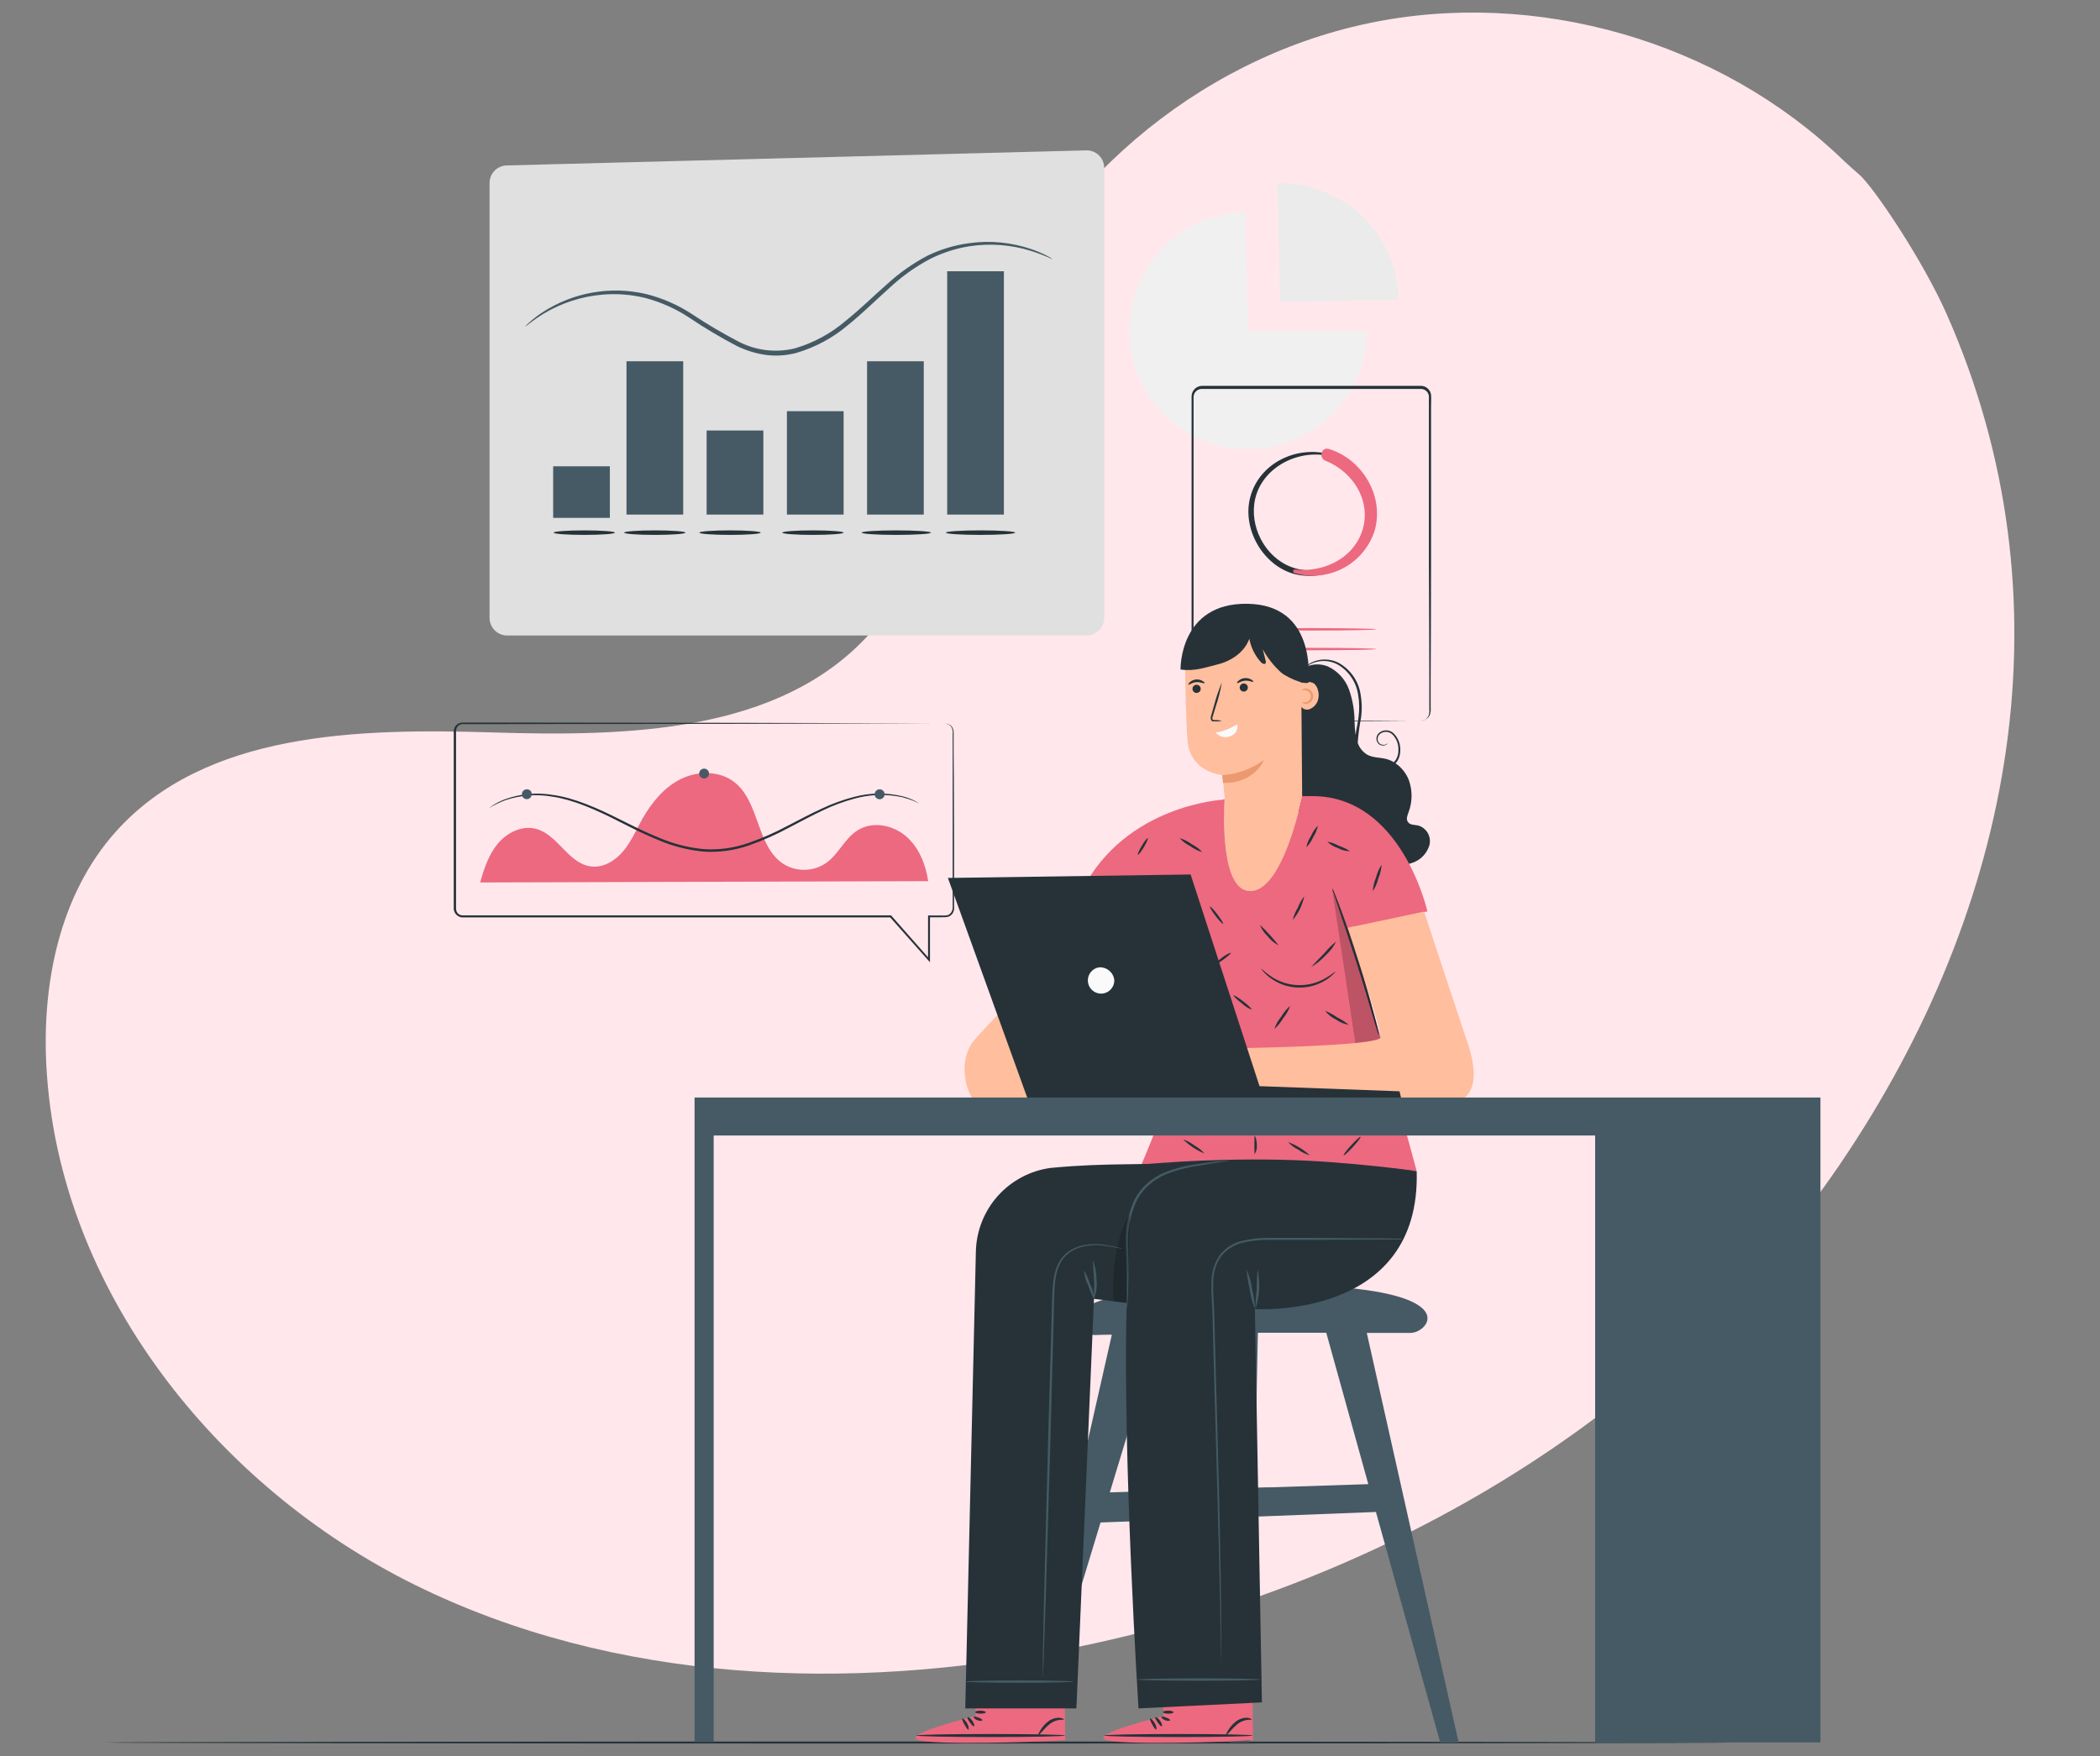 <svg width="104" height="87" viewBox="0 0 104 87" fill="none" xmlns="http://www.w3.org/2000/svg">
<rect x="0" y="0" width="104" height="87" fill="#808080" stroke="none"/>
<path d="M96.41 15.567C102.635 29.661 99.786 44.917 91.125 57.668C82.463 70.419 68.048 78.68 52.893 81.679C42.075 83.826 30.431 83.388 20.553 78.511C10.674 73.635 2.895 63.819 2.299 52.843C2.07 48.697 2.959 44.296 5.737 41.195C10.17 36.25 17.738 36.076 24.387 36.282C31.037 36.487 38.598 36.33 43.054 31.408C46.478 27.624 46.982 22.138 48.784 17.371C51.851 9.272 59.249 2.946 67.76 1.155C76.07 -0.594 85.179 2.042 91.273 7.925C91.535 8.176 91.808 8.416 92.083 8.653C92.802 9.284 95.225 12.888 96.41 15.567Z" fill="#FFE7EC"/>
<path d="M31.341 11.319H31.327C30.92 11.319 30.59 11.344 30.59 11.377C30.805 11.431 31.028 11.45 31.25 11.435C31.213 11.474 31.159 11.53 31.092 11.605L30.513 12.261L28.583 14.477L27.77 13.927C27.625 13.832 27.483 13.734 27.349 13.647L27.305 13.62L27.272 13.658C26.413 14.662 25.653 15.559 25.111 16.208L24.476 16.98C24.394 17.07 24.32 17.166 24.256 17.269C24.346 17.19 24.43 17.105 24.509 17.015L25.171 16.27C25.721 15.642 26.479 14.768 27.326 13.782L27.712 14.035L28.567 14.602L28.61 14.631L28.643 14.592L30.573 12.313L31.13 11.636C31.204 11.547 31.254 11.481 31.285 11.443H31.294C31.278 11.666 31.297 11.891 31.35 12.109C31.383 12.109 31.408 11.786 31.41 11.385V11.327L31.341 11.319Z" fill="#E0E0E0"/>
<path d="M61.807 16.378H67.69C67.69 17.535 67.348 18.667 66.708 19.632C66.067 20.596 65.156 21.35 64.089 21.8C63.022 22.249 61.846 22.373 60.709 22.157C59.572 21.941 58.523 21.394 57.695 20.584C56.867 19.775 56.297 18.739 56.055 17.607C55.813 16.475 55.91 15.296 56.335 14.22C56.76 13.142 57.493 12.215 58.443 11.553C59.393 10.89 60.517 10.523 61.674 10.497L61.807 16.378Z" fill="#F0F0F0"/>
<path d="M63.393 14.944L63.262 9.061C64.833 9.061 66.346 9.656 67.496 10.727C68.597 11.823 69.233 13.3 69.273 14.853L63.393 14.944Z" fill="#EBEBEB"/>
<path d="M85.706 86.318C85.706 86.345 67.688 86.368 45.467 86.368C23.245 86.368 5.224 86.345 5.224 86.318C5.224 86.291 23.238 86.268 45.467 86.268C67.696 86.268 85.706 86.299 85.706 86.318Z" fill="#263238"/>
<path d="M70.335 35.729C70.382 35.723 70.429 35.714 70.475 35.701C70.54 35.678 70.599 35.641 70.648 35.593C70.698 35.545 70.736 35.486 70.759 35.421C70.787 35.322 70.796 35.218 70.785 35.116C70.785 35.002 70.785 34.883 70.785 34.741C70.785 34.468 70.785 34.156 70.785 33.808C70.785 32.394 70.773 30.352 70.764 27.834C70.764 26.571 70.764 25.191 70.764 23.709C70.764 22.965 70.764 22.198 70.764 21.408C70.764 21.015 70.764 20.614 70.764 20.208C70.764 20.01 70.764 19.791 70.764 19.604C70.749 19.514 70.703 19.431 70.634 19.369C70.566 19.308 70.478 19.271 70.386 19.266H59.515C59.41 19.266 59.308 19.308 59.233 19.381C59.157 19.455 59.113 19.555 59.11 19.66C59.11 19.893 59.11 20.127 59.11 20.373V24.557C59.11 26.373 59.11 28.123 59.11 29.792C59.11 31.461 59.11 33.055 59.11 34.526V35.079C59.103 35.166 59.103 35.254 59.11 35.342C59.123 35.421 59.161 35.494 59.217 35.552C59.273 35.61 59.344 35.652 59.422 35.671C59.505 35.683 59.59 35.687 59.674 35.682H62.175L68.149 35.703L69.78 35.715H70.202H70.347C70.347 35.715 70.298 35.715 70.202 35.715H69.78L68.149 35.727L62.175 35.745H60.196H59.674C59.582 35.751 59.49 35.746 59.399 35.731C59.302 35.709 59.215 35.659 59.147 35.587C59.077 35.515 59.03 35.424 59.012 35.326C59.005 35.233 59.005 35.139 59.012 35.046V34.493C59.012 33.011 59.012 31.426 59.012 29.76C59.012 28.093 59.012 26.34 59.012 24.525C59.012 23.619 59.012 22.696 59.012 21.756V20.341C59.012 20.108 59.012 19.875 59.012 19.623C59.016 19.486 59.074 19.356 59.172 19.261C59.27 19.166 59.402 19.113 59.539 19.113H70.393C70.51 19.12 70.621 19.166 70.707 19.245C70.794 19.323 70.852 19.428 70.871 19.544C70.887 19.777 70.871 19.959 70.871 20.166V21.366C70.871 22.157 70.871 22.923 70.871 23.667C70.871 25.149 70.871 26.529 70.871 27.793C70.871 30.31 70.857 32.352 70.852 33.766C70.852 34.118 70.852 34.431 70.852 34.699C70.852 34.834 70.852 34.96 70.852 35.074C70.862 35.179 70.85 35.285 70.82 35.386C70.794 35.454 70.754 35.515 70.701 35.565C70.648 35.614 70.584 35.65 70.514 35.671C70.461 35.706 70.399 35.726 70.335 35.729Z" fill="#263238"/>
<path d="M65.694 22.467C64.109 22.115 62.368 22.975 61.922 24.609C61.494 26.177 62.531 28.009 64.104 28.436C64.88 28.622 65.697 28.517 66.401 28.141C67.105 27.765 67.647 27.145 67.924 26.396C68.488 24.721 67.414 22.914 65.792 22.38C65.605 22.317 65.531 22.613 65.712 22.674C67.094 23.18 68.087 24.672 67.672 26.17C67.281 27.592 65.614 28.543 64.193 28.166C62.824 27.802 61.941 26.334 62.116 24.965C62.328 23.289 64.102 22.287 65.68 22.56C65.738 22.56 65.764 22.483 65.705 22.471L65.694 22.467Z" fill="#263238"/>
<path d="M64.115 28.387C64.918 28.624 65.783 28.537 66.523 28.145C67.264 27.753 67.822 27.087 68.077 26.289C68.571 24.587 67.469 22.746 65.812 22.24C65.43 22.124 65.292 22.688 65.649 22.828C67.047 23.378 67.979 24.9 67.429 26.394C66.935 27.722 65.481 28.363 64.131 28.212C64.024 28.198 64.01 28.366 64.108 28.394L64.115 28.387Z" fill="#EC6980"/>
<path d="M68.152 31.175C68.152 31.207 66.712 31.235 64.931 31.235C63.15 31.235 61.71 31.207 61.71 31.175C61.71 31.142 63.153 31.114 64.931 31.114C66.71 31.114 68.152 31.142 68.152 31.175Z" fill="#EC6980"/>
<path d="M68.152 32.151C68.152 32.186 66.712 32.212 64.931 32.212C63.15 32.212 61.71 32.186 61.71 32.151C61.71 32.116 63.153 32.091 64.931 32.091C66.71 32.091 68.152 32.119 68.152 32.151Z" fill="#EC6980"/>
<path d="M24.245 9.062V30.613C24.246 30.843 24.337 31.063 24.5 31.225C24.662 31.388 24.882 31.479 25.112 31.48H53.818C54.048 31.479 54.268 31.388 54.431 31.225C54.593 31.063 54.685 30.843 54.685 30.613V8.316C54.685 8.2 54.662 8.086 54.617 7.979C54.572 7.872 54.506 7.776 54.423 7.695C54.34 7.614 54.242 7.551 54.134 7.508C54.026 7.466 53.911 7.446 53.795 7.449L25.089 8.195C24.863 8.202 24.649 8.296 24.491 8.458C24.334 8.62 24.246 8.836 24.245 9.062Z" fill="#E0E0E0"/>
<path d="M52.124 12.833C52.124 12.857 51.759 12.649 51.064 12.43C50.079 12.123 49.038 12.043 48.018 12.197C47.321 12.307 46.646 12.528 46.018 12.85C45.301 13.235 44.637 13.712 44.044 14.269C43.396 14.843 42.752 15.491 42.011 16.09C41.255 16.734 40.371 17.211 39.417 17.488C38.922 17.616 38.408 17.646 37.902 17.579C37.417 17.506 36.945 17.36 36.503 17.145C35.695 16.723 34.91 16.257 34.154 15.747C33.476 15.297 32.729 14.963 31.942 14.756C31.256 14.59 30.548 14.536 29.844 14.595C28.818 14.681 27.825 15 26.94 15.528C26.318 15.91 26.024 16.194 26.008 16.176C26.07 16.1 26.141 16.03 26.218 15.968C26.429 15.779 26.655 15.606 26.893 15.453C27.64 14.971 28.476 14.644 29.352 14.491C30.228 14.338 31.125 14.362 31.991 14.563C32.8 14.765 33.569 15.101 34.266 15.558C35.018 16.058 35.796 16.517 36.597 16.933C37.451 17.369 38.434 17.484 39.366 17.257C40.288 16.985 41.144 16.523 41.876 15.898C42.608 15.313 43.253 14.668 43.911 14.094C44.521 13.531 45.203 13.05 45.938 12.663C46.587 12.349 47.281 12.141 47.994 12.046C49.035 11.9 50.096 12.003 51.09 12.346C51.358 12.438 51.619 12.55 51.87 12.682C51.96 12.723 52.045 12.774 52.124 12.833Z" fill="#455A64"/>
<path d="M33.835 17.896H31.026V25.49H33.835V17.896Z" fill="#455A64"/>
<path d="M45.748 17.896H42.94V25.49H45.748V17.896Z" fill="#455A64"/>
<path d="M49.717 13.437H46.908V25.49H49.717V13.437Z" fill="#455A64"/>
<path d="M30.203 23.099H27.395V25.653H30.203V23.099Z" fill="#455A64"/>
<path d="M37.804 21.325H34.995V25.49H37.804V21.325Z" fill="#455A64"/>
<path d="M41.779 20.369H38.971V25.49H41.779V20.369Z" fill="#455A64"/>
<path d="M33.946 26.385C33.946 26.448 33.268 26.497 32.428 26.497C31.589 26.497 30.911 26.448 30.911 26.385C30.911 26.322 31.592 26.273 32.428 26.273C33.265 26.273 33.946 26.322 33.946 26.385Z" fill="#263238"/>
<path d="M30.452 26.385C30.452 26.448 29.771 26.497 28.934 26.497C28.098 26.497 27.417 26.448 27.417 26.385C27.417 26.322 28.098 26.273 28.934 26.273C29.771 26.273 30.452 26.322 30.452 26.385Z" fill="#263238"/>
<path d="M50.275 26.385C50.275 26.448 49.505 26.497 48.559 26.497C47.613 26.497 46.844 26.448 46.844 26.385C46.844 26.322 47.611 26.273 48.559 26.273C49.508 26.273 50.275 26.322 50.275 26.385Z" fill="#263238"/>
<path d="M44.388 26.497C45.336 26.497 46.104 26.447 46.104 26.385C46.104 26.323 45.336 26.273 44.388 26.273C43.441 26.273 42.673 26.323 42.673 26.385C42.673 26.447 43.441 26.497 44.388 26.497Z" fill="#263238"/>
<path d="M41.776 26.385C41.776 26.448 41.097 26.497 40.258 26.497C39.419 26.497 38.743 26.448 38.743 26.385C38.743 26.322 39.421 26.273 40.258 26.273C41.095 26.273 41.776 26.322 41.776 26.385Z" fill="#263238"/>
<path d="M37.67 26.385C37.67 26.448 36.99 26.497 36.153 26.497C35.316 26.497 34.636 26.448 34.636 26.385C34.636 26.322 35.314 26.273 36.153 26.273C36.992 26.273 37.67 26.322 37.67 26.385Z" fill="#263238"/>
<path d="M46.825 35.85H46.872C46.92 35.854 46.967 35.868 47.009 35.89C47.081 35.926 47.14 35.984 47.177 36.055C47.222 36.156 47.239 36.267 47.226 36.377C47.226 36.871 47.226 37.596 47.238 38.526C47.249 39.456 47.238 40.603 47.249 41.929C47.249 42.594 47.249 43.303 47.249 44.055V44.91C47.263 45.016 47.243 45.123 47.194 45.218C47.138 45.315 47.047 45.387 46.94 45.418C46.836 45.437 46.73 45.443 46.625 45.437H46.014L46.056 45.395C46.056 46.066 46.056 46.793 46.056 47.544V47.667L45.975 47.574L44.07 45.427L44.108 45.444H24.477H23.105C23.028 45.444 22.96 45.444 22.872 45.444C22.786 45.433 22.706 45.399 22.639 45.346C22.571 45.29 22.52 45.217 22.492 45.134C22.479 45.091 22.472 45.047 22.471 45.003V40.039C22.471 38.885 22.471 37.75 22.471 36.64V36.221C22.473 36.143 22.496 36.067 22.537 36C22.578 35.934 22.635 35.879 22.704 35.841C22.776 35.806 22.856 35.789 22.937 35.792H25.16L36.435 35.806L44.033 35.825L46.1 35.836H44.033L36.435 35.855L25.16 35.869H22.939C22.88 35.864 22.82 35.877 22.767 35.904C22.714 35.931 22.67 35.971 22.638 36.02C22.606 36.07 22.588 36.127 22.585 36.186V40.039C22.585 41.193 22.585 42.367 22.585 43.56V44.91C22.579 44.98 22.584 45.05 22.601 45.117C22.62 45.178 22.657 45.231 22.706 45.271C22.756 45.312 22.817 45.337 22.881 45.343H24.475H44.105H44.129L44.142 45.36L46.042 47.514L45.961 47.544C45.961 46.791 45.961 46.066 45.961 45.395V45.35H46.623C46.72 45.358 46.818 45.354 46.914 45.339C47 45.313 47.074 45.256 47.119 45.178C47.166 45.097 47.187 45.003 47.18 44.91C47.18 44.812 47.18 44.714 47.18 44.619V44.045C47.18 43.292 47.18 42.584 47.18 41.92C47.18 40.593 47.18 39.451 47.18 38.517C47.18 37.582 47.18 36.862 47.18 36.368C47.195 36.262 47.181 36.154 47.14 36.055C47.105 35.987 47.051 35.93 46.984 35.892C46.934 35.869 46.88 35.855 46.825 35.85Z" fill="#263238"/>
<path d="M23.776 43.714C23.972 43.031 24.201 42.334 24.655 41.789C25.11 41.243 25.849 40.878 26.536 41.055C27.625 41.334 28.149 42.784 29.261 42.919C29.876 43.003 30.475 42.635 30.871 42.157C31.268 41.679 31.512 41.099 31.815 40.558C32.282 39.745 32.895 38.992 33.731 38.584C34.568 38.176 35.645 38.174 36.377 38.75C37.631 39.738 37.456 41.919 38.791 42.791C39.116 42.995 39.494 43.099 39.878 43.087C40.261 43.076 40.633 42.951 40.945 42.728C41.539 42.288 41.842 41.528 42.467 41.134C43.19 40.668 44.192 40.857 44.847 41.407C45.502 41.957 45.842 42.805 45.966 43.649" fill="#EC6980"/>
<path d="M45.517 39.794C45.498 39.79 45.48 39.783 45.464 39.773L45.31 39.701C45.109 39.615 44.901 39.545 44.69 39.491C43.903 39.322 43.087 39.346 42.312 39.561C41.778 39.706 41.257 39.899 40.758 40.139C40.215 40.391 39.653 40.698 39.054 41.008C38.429 41.346 37.779 41.634 37.11 41.871C36.386 42.127 35.618 42.234 34.851 42.185C34.089 42.113 33.342 41.925 32.637 41.626C31.95 41.351 31.318 41.027 30.716 40.724C29.518 40.108 28.386 39.617 27.388 39.468C26.597 39.323 25.782 39.383 25.02 39.64C24.744 39.744 24.479 39.874 24.227 40.029C24.241 40.015 24.257 40.002 24.274 39.992L24.414 39.892C24.599 39.773 24.796 39.674 25.001 39.596C25.769 39.317 26.597 39.243 27.402 39.381C28.425 39.523 29.563 40.013 30.765 40.624C31.369 40.924 32.001 41.246 32.681 41.516C33.376 41.809 34.111 41.994 34.861 42.064C35.611 42.112 36.364 42.007 37.073 41.756C37.736 41.525 38.381 41.242 39 40.91C39.602 40.6 40.166 40.297 40.716 40.048C41.222 39.809 41.749 39.618 42.291 39.477C43.08 39.265 43.908 39.255 44.701 39.447C44.991 39.516 45.266 39.634 45.517 39.794Z" fill="#263238"/>
<path d="M35.114 38.307C35.117 38.356 35.104 38.404 35.079 38.446C35.053 38.488 35.016 38.521 34.971 38.541C34.927 38.562 34.877 38.568 34.829 38.56C34.781 38.552 34.736 38.529 34.701 38.496C34.666 38.462 34.641 38.419 34.631 38.371C34.62 38.323 34.624 38.273 34.642 38.228C34.661 38.182 34.692 38.144 34.732 38.116C34.773 38.089 34.821 38.074 34.87 38.074C34.932 38.074 34.992 38.099 35.038 38.142C35.083 38.185 35.111 38.244 35.114 38.307Z" fill="#455A64"/>
<path d="M26.334 39.344C26.334 39.393 26.32 39.44 26.293 39.48C26.266 39.52 26.228 39.552 26.183 39.57C26.138 39.589 26.089 39.594 26.042 39.584C25.994 39.575 25.951 39.551 25.916 39.517C25.882 39.483 25.859 39.439 25.849 39.392C25.84 39.344 25.845 39.295 25.863 39.251C25.882 39.206 25.913 39.168 25.953 39.141C25.994 39.114 26.041 39.099 26.09 39.099C26.122 39.098 26.155 39.103 26.185 39.115C26.215 39.126 26.243 39.144 26.266 39.167C26.289 39.191 26.307 39.218 26.319 39.249C26.331 39.279 26.336 39.312 26.334 39.344Z" fill="#455A64"/>
<path d="M43.81 39.346C43.81 39.395 43.795 39.443 43.768 39.484C43.741 39.524 43.702 39.556 43.657 39.575C43.612 39.593 43.562 39.598 43.514 39.589C43.466 39.579 43.422 39.556 43.388 39.521C43.353 39.486 43.33 39.442 43.32 39.395C43.311 39.347 43.316 39.297 43.334 39.252C43.353 39.207 43.385 39.168 43.425 39.141C43.466 39.114 43.514 39.099 43.562 39.099C43.628 39.099 43.691 39.125 43.737 39.172C43.783 39.218 43.81 39.281 43.81 39.346Z" fill="#455A64"/>
<path d="M67.688 66.027H69.856C70.867 66.027 73.035 63.369 61.272 63.672C53.54 63.871 53.031 65.014 53.422 65.68C53.517 65.831 53.651 65.954 53.811 66.033C53.971 66.113 54.149 66.147 54.327 66.131C54.517 66.117 54.767 66.115 55.063 66.117L54.877 66.932L50.574 85.954L51.324 85.889L54.503 75.418L60.567 75.187L60.914 86.32H61.865L62.096 75.129H62.126L62.767 75.106L68.141 74.897L71.327 86.322H72.239L67.688 66.027ZM54.963 73.926L57.085 66.932L57.316 66.141C58.205 66.141 59.243 66.12 60.284 66.12L60.516 73.755L54.963 73.926ZM62.959 73.676H62.728L62.138 73.694L62.295 66.02H65.682L67.764 73.519L62.959 73.676Z" fill="#455A64"/>
<path d="M48.31 85.008V82.548L52.718 82.521L52.752 86.197L52.479 86.218C51.265 86.296 46.295 86.449 45.481 86.195C44.574 85.915 48.31 85.008 48.31 85.008Z" fill="#EC6980"/>
<path d="M45.379 85.97C45.379 86.012 47.026 86.047 49.06 86.047C51.093 86.047 52.741 86.012 52.741 85.97C52.741 85.929 51.093 85.896 49.06 85.896C47.026 85.896 45.379 85.929 45.379 85.97Z" fill="#263238"/>
<path d="M48.237 85.51C48.274 85.491 48.237 85.362 48.147 85.232C48.057 85.103 47.939 85.035 47.916 85.066C47.892 85.096 47.946 85.202 48.034 85.322C48.121 85.443 48.2 85.531 48.237 85.51Z" fill="#263238"/>
<path d="M47.956 85.672C47.996 85.658 47.975 85.512 47.889 85.359C47.804 85.207 47.688 85.112 47.658 85.128C47.628 85.144 47.681 85.281 47.762 85.422C47.843 85.563 47.917 85.688 47.956 85.672Z" fill="#263238"/>
<path d="M51.415 85.954C51.434 85.954 51.498 85.901 51.593 85.792C51.71 85.652 51.839 85.523 51.98 85.406C52.118 85.296 52.282 85.225 52.456 85.198C52.59 85.179 52.688 85.198 52.688 85.179C52.688 85.16 52.614 85.103 52.456 85.091C52.251 85.09 52.051 85.159 51.892 85.288C51.738 85.411 51.608 85.561 51.51 85.732C51.434 85.857 51.399 85.942 51.415 85.954Z" fill="#263238"/>
<path d="M48.225 85.047C48.204 85.082 48.278 85.167 48.406 85.213C48.533 85.26 48.637 85.244 48.651 85.213C48.665 85.183 48.568 85.123 48.456 85.082C48.346 85.04 48.246 85.012 48.225 85.047Z" fill="#263238"/>
<path d="M48.292 84.811C48.292 84.85 48.405 84.887 48.553 84.887C48.702 84.887 48.822 84.857 48.819 84.818C48.817 84.779 48.699 84.742 48.556 84.739C48.412 84.737 48.297 84.769 48.292 84.811Z" fill="#263238"/>
<path d="M57.612 85.008V82.548L62.02 82.521L62.055 86.197L61.782 86.218C60.567 86.296 55.597 86.449 54.783 86.195C53.878 85.915 57.612 85.008 57.612 85.008Z" fill="#EC6980"/>
<path d="M54.681 85.97C54.681 86.012 56.33 86.047 58.362 86.047C60.393 86.047 62.042 86.012 62.042 85.97C62.042 85.929 60.395 85.896 58.362 85.896C56.328 85.896 54.681 85.929 54.681 85.97Z" fill="#263238"/>
<path d="M57.537 85.51C57.574 85.491 57.537 85.362 57.447 85.232C57.356 85.103 57.238 85.035 57.215 85.066C57.192 85.096 57.248 85.202 57.333 85.322C57.419 85.443 57.5 85.531 57.537 85.51Z" fill="#263238"/>
<path d="M57.256 85.672C57.295 85.658 57.275 85.512 57.189 85.359C57.103 85.207 56.988 85.112 56.958 85.128C56.928 85.144 56.981 85.281 57.062 85.422C57.143 85.563 57.219 85.688 57.256 85.672Z" fill="#263238"/>
<path d="M60.717 85.954C60.735 85.954 60.8 85.901 60.895 85.792C61.012 85.652 61.141 85.523 61.281 85.406C61.419 85.296 61.584 85.225 61.758 85.198C61.892 85.179 61.989 85.198 61.989 85.179C61.989 85.16 61.913 85.103 61.758 85.091C61.553 85.09 61.353 85.159 61.193 85.288C61.04 85.411 60.91 85.561 60.812 85.732C60.735 85.857 60.701 85.942 60.717 85.954Z" fill="#263238"/>
<path d="M57.522 85.047C57.501 85.082 57.578 85.167 57.702 85.213C57.827 85.26 57.934 85.244 57.948 85.213C57.962 85.183 57.864 85.123 57.753 85.082C57.642 85.04 57.545 85.012 57.522 85.047Z" fill="#263238"/>
<path d="M57.592 84.811C57.592 84.85 57.705 84.887 57.853 84.887C58.001 84.887 58.122 84.857 58.119 84.818C58.117 84.779 57.999 84.742 57.855 84.739C57.712 84.737 57.596 84.769 57.592 84.811Z" fill="#263238"/>
<path d="M70.242 40.894C70.062 40.853 69.837 40.876 69.729 40.725C69.62 40.575 69.699 40.399 69.756 40.239C69.95 39.727 69.956 39.163 69.773 38.648C69.641 38.308 69.41 38.016 69.109 37.81C69.153 37.768 69.191 37.719 69.222 37.667C69.307 37.513 69.35 37.339 69.347 37.162C69.353 37.006 69.325 36.849 69.267 36.704C69.208 36.558 69.12 36.427 69.007 36.318C68.908 36.228 68.779 36.178 68.645 36.178C68.511 36.178 68.382 36.228 68.283 36.318C68.246 36.352 68.217 36.394 68.197 36.441C68.177 36.487 68.166 36.537 68.166 36.587C68.166 36.638 68.177 36.688 68.197 36.734C68.217 36.781 68.246 36.822 68.283 36.857C68.331 36.897 68.39 36.922 68.452 36.93C68.514 36.937 68.578 36.927 68.634 36.901C68.711 36.862 68.722 36.813 68.722 36.813C68.694 36.84 68.661 36.863 68.625 36.88C68.573 36.899 68.516 36.903 68.461 36.893C68.406 36.883 68.355 36.858 68.313 36.822C68.282 36.791 68.259 36.754 68.244 36.713C68.229 36.672 68.222 36.628 68.225 36.585C68.228 36.541 68.239 36.499 68.259 36.46C68.279 36.421 68.307 36.387 68.341 36.359C68.429 36.286 68.542 36.248 68.657 36.253C68.772 36.258 68.881 36.306 68.963 36.387C69.062 36.49 69.14 36.612 69.19 36.745C69.24 36.879 69.262 37.022 69.254 37.165C69.257 37.323 69.218 37.479 69.139 37.616C69.108 37.667 69.069 37.714 69.025 37.755C68.902 37.68 68.767 37.625 68.627 37.59C68.329 37.519 68.005 37.537 67.732 37.396C67.504 37.266 67.331 37.058 67.244 36.811C67.244 36.785 67.244 36.758 67.244 36.73C67.276 36.328 67.331 35.927 67.408 35.531C67.459 35.147 67.449 34.756 67.378 34.374C67.325 34.049 67.198 33.74 67.006 33.471C66.815 33.203 66.565 32.981 66.274 32.824C66.075 32.726 65.857 32.673 65.635 32.669C65.413 32.665 65.193 32.71 64.99 32.801C64.882 32.851 64.782 32.917 64.694 32.998L64.646 33.049C64.509 33.117 64.388 33.213 64.292 33.331L63.579 39.758L68.805 42.953C69.212 42.94 69.615 42.862 69.997 42.722C70.188 42.649 70.359 42.533 70.497 42.383C70.635 42.233 70.736 42.053 70.793 41.857C70.841 41.656 70.811 41.445 70.709 41.266C70.606 41.087 70.44 40.954 70.242 40.894ZM66.811 34.164C66.72 33.91 66.579 33.677 66.397 33.479C66.214 33.28 65.994 33.12 65.749 33.007C65.408 32.874 65.028 32.88 64.692 33.026C64.785 32.954 64.888 32.895 64.997 32.85C65.194 32.77 65.406 32.734 65.618 32.743C65.83 32.753 66.037 32.808 66.226 32.905C66.5 33.06 66.735 33.275 66.913 33.534C67.092 33.793 67.21 34.089 67.258 34.4C67.323 34.768 67.33 35.144 67.281 35.515C67.251 35.804 67.17 36.096 67.133 36.406C67.104 36.186 67.087 35.965 67.082 35.744C67.081 35.206 66.989 34.672 66.811 34.164Z" fill="#263238"/>
<path d="M65.261 34.155C65.229 34.032 65.158 33.922 65.057 33.845C64.859 33.755 64.635 33.745 64.43 33.817L64.419 32.341L61.545 30.004L59.997 30.807C59.601 31.013 59.269 31.325 59.039 31.708C58.809 32.091 58.689 32.53 58.693 32.977C58.704 34.166 58.734 35.779 58.813 36.695C58.947 38.268 60.539 38.398 60.539 38.398C60.539 38.398 60.608 38.965 60.654 39.527C60.654 39.527 60.305 44.184 61.943 44.142C63.151 44.112 63.963 41.574 64.305 40.239L64.488 39.506V39.467V39.437L64.453 35.02L64.502 35.071C64.554 35.115 64.618 35.143 64.686 35.151C64.754 35.159 64.823 35.148 64.884 35.117C64.971 35.078 65.049 35.023 65.114 34.953C65.178 34.884 65.228 34.802 65.261 34.712C65.322 34.531 65.322 34.335 65.261 34.155Z" fill="#FFBE9D"/>
<path d="M59.057 34.127C59.057 34.154 59.063 34.18 59.073 34.204C59.084 34.228 59.099 34.25 59.118 34.269C59.138 34.287 59.16 34.301 59.185 34.311C59.21 34.32 59.236 34.325 59.263 34.324C59.316 34.324 59.367 34.303 59.405 34.265C59.443 34.227 59.464 34.176 59.464 34.122C59.464 34.069 59.443 34.018 59.405 33.98C59.367 33.942 59.316 33.921 59.263 33.921C59.235 33.92 59.208 33.925 59.183 33.935C59.157 33.945 59.134 33.96 59.115 33.979C59.096 33.999 59.081 34.022 59.071 34.047C59.06 34.072 59.056 34.1 59.057 34.127Z" fill="#263238"/>
<path d="M58.859 33.914C58.884 33.939 59.03 33.807 59.247 33.791C59.465 33.775 59.629 33.874 59.652 33.844C59.675 33.814 59.634 33.784 59.562 33.738C59.465 33.676 59.35 33.649 59.236 33.659C59.122 33.669 59.014 33.715 58.928 33.791C58.865 33.849 58.845 33.902 58.859 33.914Z" fill="#263238"/>
<path d="M61.395 34.058C61.395 34.111 61.417 34.162 61.455 34.2C61.492 34.238 61.543 34.259 61.597 34.259C61.65 34.259 61.701 34.238 61.739 34.2C61.777 34.162 61.798 34.111 61.798 34.058C61.798 34.004 61.777 33.953 61.739 33.915C61.701 33.878 61.65 33.856 61.597 33.856C61.543 33.856 61.492 33.878 61.455 33.915C61.417 33.953 61.395 34.004 61.395 34.058Z" fill="#263238"/>
<path d="M61.268 33.842C61.293 33.868 61.439 33.738 61.657 33.72C61.874 33.701 62.038 33.803 62.061 33.775C62.084 33.747 62.043 33.713 61.971 33.666C61.873 33.607 61.759 33.581 61.645 33.59C61.532 33.6 61.424 33.645 61.337 33.72C61.275 33.773 61.254 33.831 61.268 33.842Z" fill="#263238"/>
<path d="M60.52 35.707C60.403 35.731 60.284 35.741 60.164 35.735C60.133 35.739 60.101 35.739 60.069 35.735C60.049 35.73 60.029 35.721 60.013 35.708C59.996 35.695 59.983 35.678 59.974 35.658C59.953 35.582 59.957 35.5 59.988 35.427L60.12 34.964C60.221 34.569 60.352 34.183 60.511 33.808C60.441 34.209 60.34 34.604 60.211 34.99L60.072 35.453C60.046 35.507 60.037 35.567 60.046 35.626C60.058 35.665 60.109 35.672 60.164 35.672C60.284 35.667 60.404 35.679 60.52 35.707Z" fill="#263238"/>
<path d="M61.274 35.883C61.288 35.867 60.647 36.269 60.205 36.281C60.287 36.389 60.403 36.467 60.535 36.501C60.666 36.535 60.805 36.523 60.929 36.468C61.05 36.432 61.152 36.352 61.216 36.243C61.28 36.135 61.301 36.006 61.274 35.883Z" fill="#FAFAFA"/>
<path d="M60.527 38.4C61.275 38.351 61.993 38.089 62.596 37.644C62.596 37.644 62.151 38.812 60.571 38.784L60.527 38.4Z" fill="#EB996E"/>
<path d="M58.465 33.167C59.159 33.262 59.657 33.074 60.327 32.905C60.998 32.736 61.637 32.294 61.871 31.642C61.951 32.073 62.15 32.474 62.444 32.799C62.507 32.868 62.627 32.933 62.676 32.857C62.686 32.834 62.691 32.81 62.691 32.785C62.691 32.76 62.686 32.736 62.676 32.713L62.537 32.163C62.775 32.597 63.084 32.988 63.451 33.319C63.835 33.627 65.003 34.104 64.825 33.646C64.781 33.53 65.172 29.962 61.78 29.909C58.389 29.856 58.465 33.167 58.465 33.167Z" fill="#263238"/>
<path d="M64.476 34.183C64.464 34.183 64.534 34.102 64.679 34.106C64.754 34.112 64.825 34.139 64.884 34.185C64.943 34.231 64.987 34.292 65.012 34.363C65.036 34.433 65.04 34.509 65.022 34.581C65.004 34.654 64.965 34.719 64.911 34.77C64.846 34.827 64.765 34.86 64.679 34.865C64.534 34.865 64.467 34.796 64.476 34.786C64.485 34.777 64.559 34.803 64.67 34.786C64.739 34.774 64.802 34.738 64.847 34.684C64.892 34.631 64.916 34.563 64.916 34.493C64.916 34.423 64.892 34.355 64.847 34.301C64.802 34.247 64.739 34.211 64.67 34.199C64.555 34.166 64.483 34.201 64.476 34.183Z" fill="#EB996E"/>
<path d="M70.107 45.264L70.69 45.147C70.69 45.147 69.42 39.437 65.005 39.437H64.485V39.464V39.504L64.302 40.237C63.96 41.572 63.145 44.11 61.94 44.14C60.411 44.179 60.614 40.133 60.647 39.587C60.608 39.591 60.571 39.602 60.535 39.617C60.535 39.617 55.735 39.883 53.595 44.094L57.297 46.798L58.201 46.252C58.201 46.252 58.497 52.208 57.988 53.829C57.414 55.662 56.526 57.691 56.526 57.691C60.596 57.374 65.225 57.557 70.16 58.012L66.868 45.924C67.974 45.865 69.066 45.643 70.107 45.264Z" fill="#EC6980"/>
<path d="M66.144 48.117C66.144 48.117 66.114 48.171 66.04 48.247C65.934 48.352 65.817 48.446 65.691 48.527C65.27 48.801 64.775 48.938 64.273 48.92C63.771 48.902 63.287 48.729 62.887 48.425C62.766 48.336 62.656 48.233 62.558 48.12C62.489 48.039 62.459 47.988 62.466 47.983C62.473 47.979 62.63 48.15 62.928 48.356C63.324 48.628 63.79 48.782 64.27 48.8C64.75 48.818 65.225 48.698 65.64 48.455C65.966 48.275 66.128 48.117 66.144 48.117Z" fill="#263238"/>
<path d="M68.285 51.298C68.243 51.206 68.21 51.11 68.186 51.012C68.121 50.803 68.043 50.549 67.955 50.225C67.756 49.561 67.492 48.642 67.163 47.636C66.835 46.63 66.539 45.718 66.317 45.061C66.215 44.751 66.127 44.49 66.058 44.281C66.019 44.188 65.992 44.091 65.977 43.992C66.027 44.08 66.069 44.172 66.102 44.267C66.175 44.446 66.277 44.707 66.398 45.033C66.641 45.683 66.957 46.588 67.277 47.599C67.596 48.61 67.86 49.531 68.036 50.202C68.124 50.537 68.193 50.81 68.235 51C68.263 51.097 68.28 51.197 68.285 51.298Z" fill="#263238"/>
<path d="M66.85 42.167C66.642 42.163 66.439 42.108 66.258 42.007C66.06 41.944 65.881 41.835 65.732 41.69C65.933 41.73 66.125 41.8 66.304 41.899C66.498 41.96 66.683 42.05 66.85 42.167Z" fill="#263238"/>
<path d="M67.986 44.147C68 43.914 68.054 43.686 68.146 43.472C68.201 43.244 68.295 43.028 68.424 42.833C68.407 43.066 68.352 43.294 68.262 43.509C68.207 43.736 68.114 43.951 67.986 44.147Z" fill="#263238"/>
<path d="M64.022 45.572C64.073 45.36 64.157 45.157 64.27 44.971C64.348 44.766 64.455 44.575 64.589 44.402C64.501 44.833 64.306 45.236 64.022 45.572Z" fill="#263238"/>
<path d="M63.311 46.826C63.104 46.719 62.924 46.567 62.783 46.382C62.613 46.223 62.48 46.028 62.395 45.811C62.728 46.126 63.037 46.465 63.32 46.826H63.311Z" fill="#263238"/>
<path d="M66.169 46.637C66.049 46.887 65.881 47.112 65.674 47.298C65.502 47.484 65.311 47.65 65.103 47.794L64.932 47.898L65.066 47.761C65.098 47.729 65.119 47.715 65.126 47.719C65.133 47.724 65.126 47.75 65.108 47.789L65.07 47.757C65.151 47.659 65.357 47.458 65.589 47.215C65.764 47.005 65.959 46.811 66.169 46.637Z" fill="#263238"/>
<path d="M66.797 50.767C66.568 50.728 66.351 50.638 66.161 50.503C65.951 50.402 65.766 50.254 65.622 50.07C65.834 50.156 66.035 50.267 66.221 50.399C66.428 50.497 66.621 50.62 66.797 50.767Z" fill="#263238"/>
<path d="M63.896 49.823C63.818 50.044 63.701 50.25 63.552 50.431C63.434 50.635 63.284 50.818 63.107 50.972C63.185 50.751 63.301 50.544 63.452 50.364C63.569 50.16 63.719 49.977 63.896 49.823Z" fill="#263238"/>
<path d="M61.989 50.01C61.809 49.944 61.644 49.84 61.506 49.707C61.258 49.515 61.075 49.337 61.096 49.311C61.117 49.286 61.328 49.42 61.58 49.612C61.832 49.804 62.003 49.982 61.989 50.01Z" fill="#263238"/>
<path d="M60.963 47.192C60.982 47.22 60.801 47.382 60.558 47.555C60.316 47.729 60.096 47.847 60.096 47.819C60.096 47.791 60.255 47.629 60.498 47.456C60.634 47.337 60.792 47.247 60.963 47.192Z" fill="#263238"/>
<path d="M60.572 45.764C60.547 45.785 60.38 45.609 60.2 45.373C60.02 45.137 59.897 44.927 59.922 44.911C59.948 44.895 60.117 45.068 60.295 45.304C60.473 45.54 60.6 45.746 60.572 45.764Z" fill="#263238"/>
<path d="M64.696 41.97C64.735 41.769 64.814 41.578 64.928 41.408C65.007 41.219 65.122 41.047 65.265 40.901C65.226 41.103 65.148 41.295 65.034 41.466C64.955 41.654 64.84 41.825 64.696 41.97Z" fill="#263238"/>
<path d="M59.542 42.211C59.329 42.148 59.129 42.049 58.95 41.917C58.751 41.817 58.572 41.683 58.42 41.521C58.634 41.581 58.835 41.681 59.012 41.815C59.211 41.914 59.391 42.048 59.542 42.211Z" fill="#263238"/>
<path d="M56.84 41.519C56.87 41.535 56.785 41.734 56.651 41.959C56.517 42.183 56.385 42.356 56.355 42.338C56.325 42.319 56.412 42.125 56.547 41.898C56.681 41.672 56.813 41.503 56.84 41.519Z" fill="#263238"/>
<path d="M59.652 57.14C59.258 56.979 58.9 56.743 58.597 56.446C58.8 56.51 58.99 56.612 59.157 56.747C59.343 56.848 59.511 56.981 59.652 57.14Z" fill="#263238"/>
<path d="M67.382 56.312C67.407 56.335 67.239 56.557 67.005 56.812C66.771 57.066 66.565 57.252 66.542 57.228C66.519 57.205 66.686 56.983 66.919 56.729C67.153 56.474 67.359 56.289 67.382 56.312Z" fill="#263238"/>
<path d="M62.129 57.18C62.12 56.871 62.12 56.563 62.129 56.254C62.159 56.254 62.242 56.451 62.242 56.717C62.26 56.88 62.22 57.044 62.129 57.18Z" fill="#263238"/>
<path d="M64.862 57.224C64.658 57.169 64.466 57.076 64.297 56.95C64.107 56.858 63.937 56.731 63.795 56.576C64.189 56.722 64.55 56.941 64.862 57.224Z" fill="#263238"/>
<path d="M70.161 58.015C70.115 58.02 70.069 58.02 70.023 58.015L69.625 57.983L68.167 57.853C66.936 57.747 65.236 57.594 63.352 57.564C61.469 57.534 59.759 57.575 58.526 57.622L57.064 57.684L56.666 57.7C56.62 57.707 56.573 57.707 56.527 57.7L56.664 57.679L57.062 57.642C57.404 57.612 57.904 57.578 58.522 57.541C59.757 57.471 61.465 57.411 63.355 57.448C65.245 57.485 66.945 57.645 68.176 57.772C68.789 57.839 69.287 57.897 69.629 57.941L70.025 57.994C70.071 57.995 70.117 58.002 70.161 58.015Z" fill="#263238"/>
<g opacity="0.2">
<path d="M65.974 43.992L67.13 51.685C67.13 51.685 68.202 51.685 68.398 51.366L65.974 43.992Z" fill="black"/>
<path d="M65.974 43.992L67.13 51.685C67.13 51.685 68.202 51.685 68.398 51.366L65.974 43.992Z" fill="black"/>
</g>
<path d="M59.251 57.547C56.528 57.758 55.041 57.571 52.044 57.853C51.032 57.986 50.101 58.478 49.419 59.238C48.738 59.999 48.351 60.978 48.329 61.999L47.804 84.628H53.308L54.178 64.34L55.797 64.546C55.589 72.144 56.383 84.628 56.383 84.628L62.495 84.33L62.146 64.845C62.146 64.845 70.366 65.402 70.16 58.022C70.162 58.015 63.689 57.23 59.251 57.547Z" fill="#263238"/>
<path d="M60.899 57.49C60.761 57.521 60.622 57.544 60.482 57.559C60.214 57.601 59.825 57.659 59.349 57.747C58.79 57.825 58.242 57.97 57.718 58.179C57.415 58.313 57.135 58.493 56.887 58.712C56.623 58.947 56.409 59.234 56.258 59.554C55.981 60.186 55.847 60.872 55.864 61.562C55.864 62.2 55.888 62.781 55.883 63.267C55.878 63.753 55.862 64.146 55.844 64.424C55.844 64.56 55.825 64.667 55.816 64.736C55.814 64.773 55.809 64.809 55.8 64.845C55.79 64.705 55.79 64.564 55.8 64.424C55.8 64.151 55.8 63.76 55.8 63.267C55.8 62.774 55.772 62.198 55.756 61.562C55.731 60.854 55.867 60.149 56.151 59.5C56.31 59.167 56.534 58.869 56.811 58.624C57.068 58.398 57.359 58.214 57.674 58.078C58.209 57.87 58.767 57.73 59.337 57.661C59.816 57.585 60.209 57.538 60.48 57.513C60.614 57.502 60.712 57.492 60.792 57.49C60.828 57.484 60.864 57.484 60.899 57.49Z" fill="#455A64"/>
<path d="M53.692 62.924C53.811 63.147 53.911 63.379 53.991 63.618C54.109 63.844 54.173 64.095 54.178 64.35C54.059 64.127 53.959 63.895 53.88 63.656C53.761 63.43 53.696 63.179 53.692 62.924Z" fill="#455A64"/>
<path d="M54.143 62.461C54.247 62.759 54.301 63.072 54.303 63.387C54.339 63.705 54.297 64.027 54.182 64.326C54.145 64.326 54.208 63.905 54.182 63.401C54.157 62.896 54.101 62.461 54.143 62.461Z" fill="#455A64"/>
<path d="M61.734 62.889C61.875 63.194 61.968 63.517 62.01 63.85C62.087 64.174 62.137 64.503 62.16 64.835C62.02 64.531 61.93 64.206 61.892 63.873C61.812 63.55 61.759 63.221 61.734 62.889Z" fill="#455A64"/>
<path d="M62.282 62.885C62.42 63.534 62.383 64.208 62.176 64.838C62.178 64.511 62.199 64.186 62.238 63.861C62.236 63.535 62.251 63.21 62.282 62.885Z" fill="#455A64"/>
<path d="M53.167 83.3C53.167 83.333 51.962 83.36 50.474 83.36C48.987 83.36 47.781 83.333 47.781 83.3C47.781 83.268 48.987 83.24 50.474 83.24C51.962 83.24 53.167 83.266 53.167 83.3Z" fill="#455A64"/>
<path d="M62.424 83.199C62.424 83.231 61.052 83.259 59.361 83.259C57.67 83.259 56.298 83.231 56.298 83.199C56.298 83.166 57.67 83.138 59.361 83.138C61.052 83.138 62.424 83.166 62.424 83.199Z" fill="#455A64"/>
<path d="M69.429 61.402H69.353H69.122H68.242L65.003 61.418H62.771C62.36 61.417 61.951 61.464 61.551 61.557C61.13 61.653 60.753 61.887 60.48 62.221C60.221 62.595 60.083 63.039 60.085 63.494C60.062 63.956 60.112 64.44 60.131 64.933C60.156 65.917 60.183 66.931 60.212 67.975C60.33 72.14 60.427 75.913 60.462 78.645C60.48 80.01 60.485 81.116 60.485 81.885C60.485 82.261 60.485 82.555 60.485 82.766C60.485 82.861 60.485 82.935 60.485 82.997C60.489 83.023 60.489 83.05 60.485 83.076C60.482 83.05 60.482 83.023 60.485 82.997C60.485 82.939 60.485 82.865 60.485 82.766C60.485 82.555 60.485 82.262 60.469 81.885C60.453 81.114 60.432 80.01 60.406 78.645C60.348 75.915 60.24 72.142 60.122 67.975C60.094 66.934 60.069 65.918 60.043 64.935C60.025 64.447 59.976 63.963 60.001 63.484C60.001 63.007 60.148 62.542 60.422 62.152C60.711 61.8 61.109 61.556 61.554 61.458C61.963 61.364 62.381 61.317 62.801 61.319H65.033L68.272 61.342L69.152 61.356H69.383C69.4 61.37 69.415 61.385 69.429 61.402Z" fill="#455A64"/>
<path opacity="0.2" d="M55.148 64.456C55.148 64.456 54.935 61.715 55.965 60.139L55.8 64.535L55.148 64.456Z" fill="black"/>
<path d="M55.593 61.849C55.573 61.852 55.552 61.852 55.532 61.849L55.352 61.816C55.192 61.786 54.961 61.74 54.658 61.705C54.293 61.66 53.923 61.682 53.566 61.77C53.345 61.828 53.136 61.926 52.95 62.059C52.747 62.211 52.584 62.41 52.476 62.64C52.245 63.126 52.217 63.734 52.203 64.373C52.189 65.011 52.171 65.701 52.152 66.422C52.113 67.866 52.071 69.453 52.027 71.119C51.93 74.446 51.84 77.458 51.775 79.652C51.738 80.734 51.706 81.616 51.685 82.236C51.671 82.534 51.662 82.77 51.655 82.93C51.655 83.004 51.655 83.064 51.643 83.113C51.646 83.133 51.646 83.155 51.643 83.175C51.64 83.155 51.64 83.133 51.643 83.113C51.643 83.064 51.643 83.004 51.643 82.93C51.643 82.759 51.643 82.523 51.643 82.236C51.655 81.614 51.673 80.734 51.694 79.649C51.75 77.456 51.828 74.444 51.912 71.115C51.96 69.449 52.004 67.864 52.046 66.42C52.067 65.698 52.087 65.011 52.108 64.37C52.129 63.729 52.152 63.109 52.404 62.603C52.521 62.362 52.695 62.154 52.911 61.997C53.105 61.861 53.322 61.762 53.552 61.705C53.918 61.619 54.297 61.603 54.669 61.659C54.972 61.7 55.204 61.756 55.364 61.791L55.542 61.837C55.574 61.839 55.595 61.846 55.593 61.849Z" fill="#455A64"/>
<path d="M55.166 44.397C55.166 44.397 49.356 50.225 48.248 51.528C47.302 52.641 47.92 54.739 48.711 54.829C49.502 54.919 62.31 54.746 62.31 54.746L62.142 52.127C62.142 52.127 53.845 52.164 53.602 52.011C53.359 51.858 58.4 46.762 58.4 46.762L55.166 44.397Z" fill="#FFBE9D"/>
<path d="M70.527 45.158C70.527 45.158 72.292 50.51 72.505 51.141C72.718 51.773 73.814 54.45 71.732 54.674C69.65 54.899 58.475 54.674 58.475 54.674L57.645 51.97C57.645 51.97 68.444 51.942 68.391 51.366C68.338 50.79 66.751 45.957 66.751 45.957L70.527 45.158Z" fill="#FFBE9D"/>
<path d="M46.944 43.49L50.958 54.609L69.437 54.602L69.31 54.059L62.376 53.804L58.964 43.319L46.944 43.49Z" fill="#263238"/>
<path d="M55.184 48.552C55.187 48.677 55.154 48.801 55.088 48.907C55.023 49.014 54.928 49.1 54.815 49.155C54.703 49.209 54.577 49.23 54.452 49.216C54.328 49.201 54.211 49.151 54.114 49.071C54.017 48.992 53.945 48.886 53.907 48.767C53.868 48.648 53.865 48.52 53.897 48.399C53.928 48.278 53.994 48.169 54.086 48.084C54.178 47.999 54.293 47.942 54.416 47.921C54.602 47.904 54.786 47.961 54.93 48.079C55.074 48.197 55.165 48.367 55.184 48.552Z" fill="#FAFAFA"/>
<path d="M78.997 54.367H35.344H34.869H34.398V86.292H35.344V56.248H78.997V86.315H90.155V56.248V54.367H78.997Z" fill="#455A64"/>
</svg>

